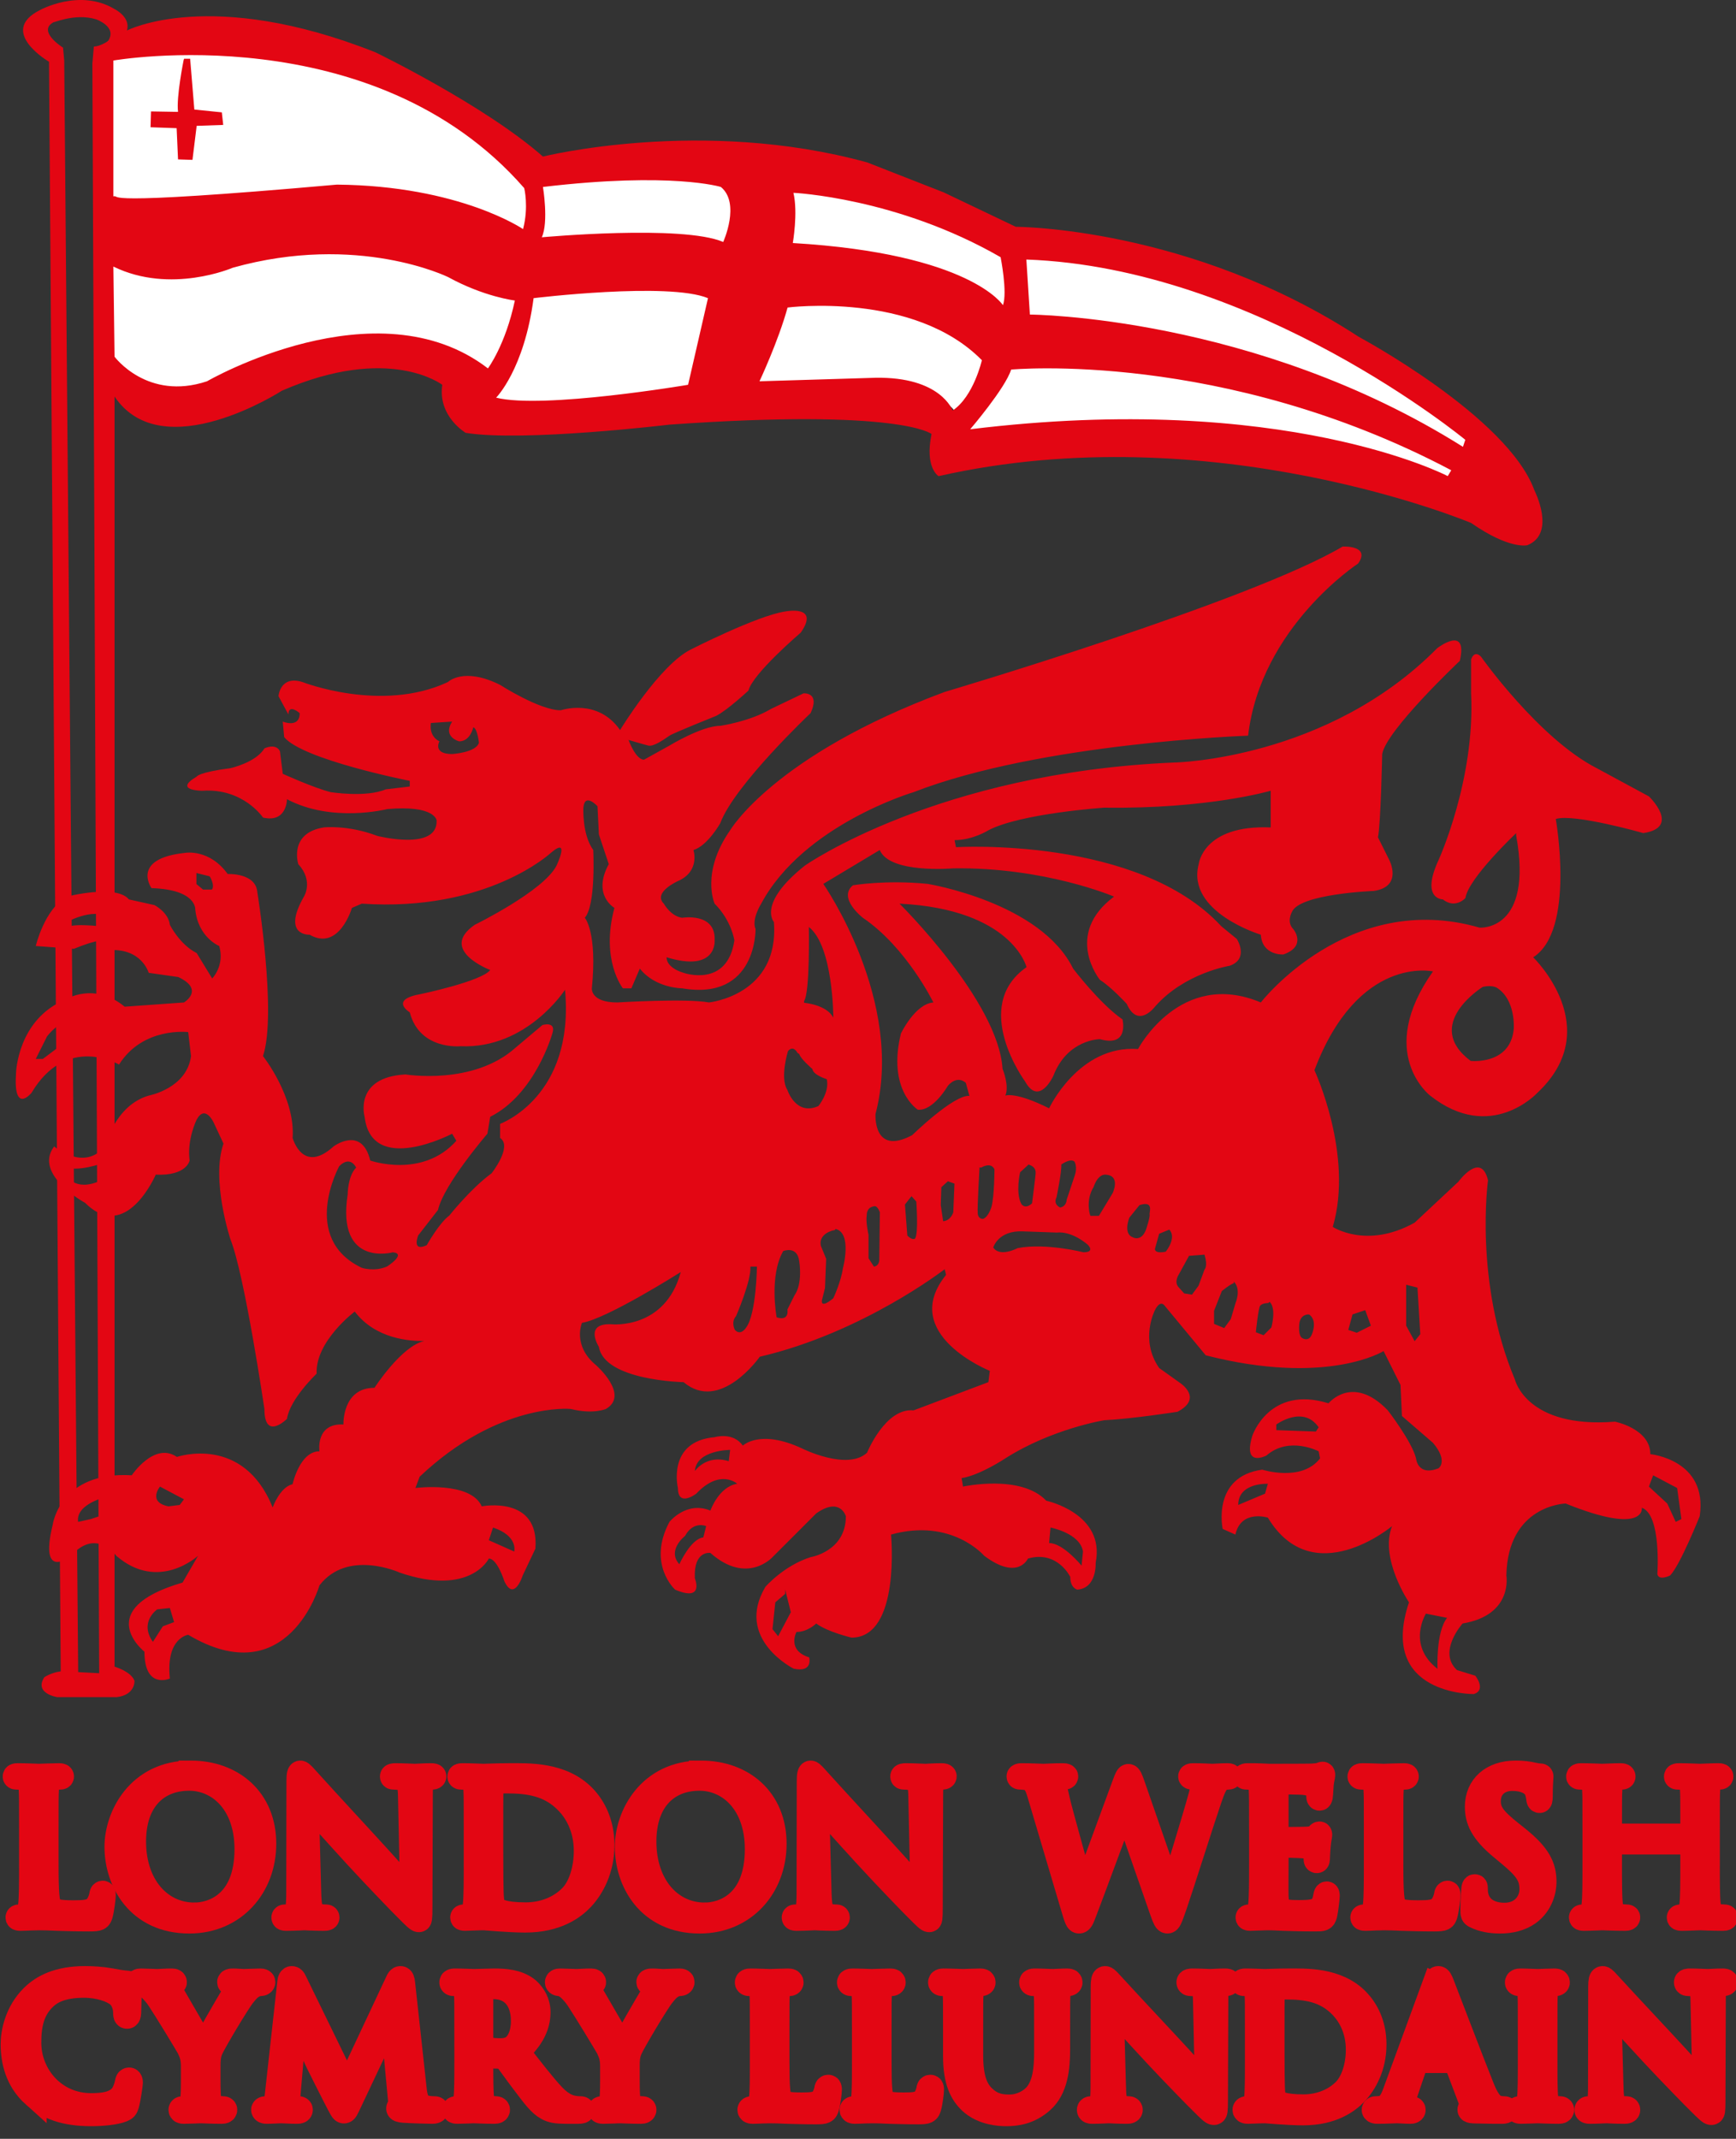 <?xml version="1.0" encoding="UTF-8" standalone="no"?>
<svg
   xmlns:dc="http://purl.org/dc/elements/1.1/"
   xmlns:cc="http://creativecommons.org/ns#"
   xmlns:rdf="http://www.w3.org/1999/02/22-rdf-syntax-ns#"
   xmlns:svg="http://www.w3.org/2000/svg"
   xmlns="http://www.w3.org/2000/svg"
   xmlns:sodipodi="http://sodipodi.sourceforge.net/DTD/sodipodi-0.dtd"
   xmlns:inkscape="http://www.inkscape.org/namespaces/inkscape"
   id="svg3788"
   viewBox="0 0 69 85"
   height="85"
   width="69"
   version="1.1"
   inkscape:version="0.91 r13725"
   sodipodi:docname="London_Welsh.svg">
  <rect x="0" y="0" width="69" height="85" fill="#333333" stroke="none"/>
  <sodipodi:namedview
     pagecolor="#ffffff"
     bordercolor="#666666"
     borderopacity="1"
     objecttolerance="10"
     gridtolerance="10"
     guidetolerance="10"
     inkscape:pageopacity="0"
     inkscape:pageshadow="2"
     inkscape:window-width="1920"
     inkscape:window-height="1014"
     id="namedview6037"
     showgrid="false"
     inkscape:zoom="7.8530447"
     inkscape:cx="-17.414484"
     inkscape:cy="41.451565"
     inkscape:window-x="0"
     inkscape:window-y="27"
     inkscape:window-maximized="1"
     inkscape:current-layer="svg3788" />
  <defs
     id="defs3792">
    <linearGradient
       id="linearGradient6056">
      <stop
         offset="0"
         style="stop-color:#000000;stop-opacity:1"
         id="stop6058" />
    </linearGradient>
    <linearGradient
       id="linearGradient4616">
      <stop
         offset="0"
         style="stop-color:#508041;stop-opacity:1"
         id="stop4618" />
    </linearGradient>
  </defs>
  <g
     style="display:inline"
     id="layer2" />
  <g
     id="g4473"
     transform="matrix(0.084,0,0,0.084,0.483,-3.1121118e-6)">
    <path
       d="m 45.378,19.418 81.925,0.077 66.88,24.008 53.161,41.157 75.455,-6.86 41.158,3.43 51.445,10.29 54.877,22.293 c 0,0 138.903,3.43 228.078,101.178 l 6.859,24.008 c 0,0 -137.191,-41.157 -257.231,-27.438 0,0 10.288,-27.438 -30.868,-25.723 -41.156,1.715 0,-5.145 0,-5.145 l -197.209,15.434 -5.145,-20.579 c 0,0 -41.156,-24.007 -84.028,-3.43 0,0 -63.45,42.872 -84.029,5.145 L 45.378,19.418 Z"
       id="path4405"
       style="fill:#ffffff"
       inkscape:connector-curvature="0" />
    <g
       id="g4407">
      <g
         id="g4409">
        <path
           d="M 720.266,231.921 C 707.529,197.028 637.19,159.368 637.19,159.368 557.439,107.306 474.914,107.306 474.914,107.306 L 440.788,91.021 404.575,76.844 C 326.35,55.321 251.16,74.076 251.16,74.076 223.468,49.707 171.961,24.784 171.961,24.784 93.869,-6.232 54.302,14.444 54.302,14.444 56.24,8.075 48.454,4.292 48.454,4.292 31.839,-5.677 13.008,4.844 13.008,4.844 c -19.94,10.163 4.431,24.37 4.431,24.37 l 5.54,761.536 c -4.43,0.554 -7.754,2.767 -7.754,2.767 -4.984,7.755 6.092,9.417 6.092,9.417 l 28.245,0 c 8.861,-1.107 8.309,-7.752 8.309,-7.752 -1.661,-4.432 -9.416,-6.647 -9.416,-6.647 l 0,-600.92 c 22.708,33.785 79.2,-2.769 79.2,-2.769 50.953,-22.154 75.877,-2.77 75.877,-2.77 -2.215,14.953 11.077,22.708 11.077,22.708 27.138,4.431 96.368,-3.877 96.368,-3.877 109.66,-7.753 124.061,4.432 124.061,4.432 -3.321,16.062 3.322,19.938 3.322,19.938 129.599,-29.354 252,22.154 252,22.154 18.279,12.738 26.584,10.522 26.584,10.522 13.845,-5.538 3.322,-26.032 3.322,-26.032 z M 369.682,91.223 c 0,0 49.1,2.243 98.03,30.462 0,0 3.322,16.615 1.107,22.707 0,0 -15.251,-24.423 -99.432,-29.407 10e-4,-0.001 2.511,-14.347 0.295,-23.762 z M 47.898,28.638 c 0,0 122.953,-21.6 194.4,60.369 0,0 2.215,8.862 -0.554,19.385 0,0 -29.909,-20.492 -88.062,-21.047 C 35.159,97.868 52.422,92.32 47.898,92.884 l 0,-64.246 z m -2.52,-9.22 c 0,0 -3.511,2.487 -6.73,2.633 l -0.689,8.075 3.218,761.508 -9.936,-0.523 -6.602,-762.448 -0.556,-6.117 c 0,0 -12.792,-7.956 -4.162,-12.199 -1.493,1.019 9.577,-4.429 19.897,-1.17 0.001,0.001 10.096,3.511 5.56,10.241 z M 92.205,180.392 C 63.959,189.808 48.452,168.761 48.452,168.761 l -0.554,-42.646 c 27.138,13.291 56.491,0.554 56.491,0.554 59.262,-16.615 101.908,4.431 101.908,4.431 17.169,9.415 31.569,11.077 31.569,11.077 -4.431,21.046 -12.739,32.123 -12.739,32.123 -52.613,-40.43 -132.922,6.092 -132.922,6.092 z m 227.63,1.66 c 0,0 -68.676,11.631 -90.83,6.093 0,0 13.292,-13.293 17.723,-47.077 0,0 63.692,-7.755 82.522,0 l -9.415,40.984 z m 16.617,-67.568 c -19.384,-8.309 -85.845,-2.215 -85.845,-2.215 3.323,-7.199 0.554,-23.815 0.554,-23.815 61.008,-7.214 84.184,0 84.184,0 9.415,7.754 1.107,26.03 1.107,26.03 z m 108.551,79.753 c 0,0 -5.539,-16.061 -36.554,-15.507 l -54.829,1.662 c 0,0 8.862,-18.831 13.292,-34.892 0,0 59.818,-7.753 91.939,24.922 0,0 -3.879,17.169 -13.848,23.815 z m 234.277,31.016 c 0,0 -76.982,-40.431 -225.968,-22.154 0,0 16.615,-19.383 19.384,-28.246 0,0 100.249,-9.416 208.245,47.63 l -1.661,2.77 z m 7.201,-13.846 C 587.896,149.376 481.56,148.823 481.56,148.823 l -1.664,-26.03 c 109.11,3.878 207.692,85.292 207.692,85.292 l -1.107,3.322 z"
           id="path4411"
           style="fill:#e30613"
           inkscape:connector-curvature="0" />
      </g>
    </g>
    <path
       d="m 81.133,28.466 c 0,0 -3.526,17.412 -2.644,24.466 l -12.784,-0.22 -0.221,7.494 12.344,0.441 0.661,14.767 6.833,0.221 1.984,-16.09 12.564,-0.441 -0.662,-5.951 -13.005,-1.323 -1.982,-24.025 -2.866,0"
       id="path4413"
       style="fill:#e30613"
       inkscape:connector-curvature="0" />
    <g
       id="g4415">
      <g
         id="g4417">
        <path
           d="m 775.138,687.979 c 0,-12.02 -16.695,-15.359 -16.695,-15.359 -42.071,3.34 -47.414,-20.034 -47.414,-20.034 -19.368,-46.077 -12.689,-94.159 -12.689,-94.159 -3.338,-14.023 -14.022,0.669 -14.022,0.669 l -20.701,19.364 c -22.703,12.687 -38.733,2.003 -38.733,2.003 10.017,-34.057 -8.68,-74.125 -8.68,-74.125 20.701,-54.759 56.097,-46.745 56.097,-46.745 -27.381,38.732 -1.34,58.766 -1.34,58.766 28.717,22.703 50.754,-1.335 50.754,-1.335 32.723,-30.719 -2.004,-64.109 -2.004,-64.109 20.09,-12.683 10.685,-65.443 10.685,-65.443 8.684,-2.672 41.406,6.677 41.406,6.677 18.031,-2.671 2.669,-17.362 2.669,-17.362 l -24.71,-13.356 c -27.377,-14.024 -54.758,-52.756 -54.758,-52.756 -3.341,-3.338 -4.674,1.336 -4.674,1.336 l 0,16.026 c 2.005,40.735 -15.359,78.8 -15.359,78.8 -8.683,18.699 2.002,18.698 2.002,18.698 6.014,4.675 10.685,-0.667 10.685,-0.667 1.337,-9.35 24.042,-30.72 24.042,-30.72 0,0 -0.137,0.589 0,1.336 8.14,45.386 -17.363,43.406 -17.363,43.406 -62.104,-18.031 -103.507,35.393 -103.507,35.393 -38.065,-16.026 -58.099,22.037 -58.099,22.037 -28.048,-2.004 -42.074,28.047 -42.074,28.047 -16.026,-8.014 -20.701,-6.01 -20.701,-6.01 2.002,-4.675 -1.333,-12.688 -1.333,-12.688 -2.005,-32.054 -48.75,-78.132 -48.75,-78.132 53.424,2.67 60.103,30.051 60.103,30.051 -26.712,18.698 -0.668,54.091 -0.668,54.091 6.676,12.021 13.354,-2.671 13.354,-2.671 6.679,-17.364 22.038,-17.362 22.038,-17.362 14.022,4.008 10.685,-9.349 10.685,-9.349 -10.685,-7.345 -23.371,-24.04 -23.371,-24.04 -15.358,-31.386 -68.783,-40.069 -68.783,-40.069 -20.033,-2.003 -35.395,0.668 -35.395,0.668 -7.348,6.011 4.674,15.36 4.674,15.36 20.704,14.023 33.391,40.067 33.391,40.067 -8.684,0.667 -15.359,14.692 -15.359,14.692 -6.567,26.974 8.016,36.06 8.016,36.06 7.344,0.668 14.22,-11.344 14.22,-11.344 4.675,-5.342 8.483,-1.343 8.483,-1.343 l 1.683,6.143 c -7.347,-0.669 -27.059,18.564 -27.059,18.564 -18.7,10.017 -17.363,-10.017 -17.363,-10.017 14.022,-53.423 -24.708,-108.85 -24.708,-108.85 l 26.712,-16.026 c 4.675,11.353 34.725,8.681 34.725,8.681 43.407,-0.667 76.13,13.356 76.13,13.356 -24.042,18.03 -6.679,39.4 -6.679,39.4 5.342,3.338 12.689,11.352 12.689,11.352 5.342,12.021 13.354,1.336 13.354,1.336 14.022,-16.027 35.392,-19.367 35.392,-19.367 9.349,-3.338 3.338,-12.688 3.338,-12.688 l -7.344,-6.011 C 532.732,395.483 446.585,400.825 446.585,400.825 l -0.668,-3.339 c 8.681,0 16.027,-4.675 16.027,-4.675 15.359,-8.014 54.761,-10.686 54.761,-10.686 49.414,0.668 78.799,-8.013 78.799,-8.013 l 0,17.363 c -32.054,-1.335 -34.059,17.362 -34.059,17.362 -6.008,22.705 29.385,33.39 29.385,33.39 0.668,10.017 10.685,9.349 10.685,9.349 11.354,-4.008 4.675,-12.021 4.675,-12.021 -3.342,-3.34 -0.669,-8.013 -0.669,-8.013 3.338,-8.682 38.733,-10.018 38.733,-10.018 14.022,-2.003 7.344,-14.691 7.344,-14.691 l -5.342,-10.685 c 1.333,-6.01 2.004,-39.4 2.004,-39.4 2.002,-11.353 36.729,-44.075 36.729,-44.075 4.007,-17.363 -10.685,-6.009 -10.685,-6.009 -52.091,52.755 -124.208,54.091 -124.208,54.091 -112.19,4.673 -174.966,48.75 -174.966,48.75 -22.704,18.03 -14.691,26.711 -14.691,26.711 2.671,34.725 -30.718,38.064 -30.718,38.064 -10.686,-2.004 -43.407,0 -43.407,0 -12.688,0 -12.02,-6.678 -12.02,-6.678 2.671,-26.712 -3.339,-33.389 -3.339,-33.389 5.342,-6.011 4.006,-32.055 4.006,-32.055 -5.342,-7.346 -4.673,-20.035 -4.673,-20.035 0.668,-7.346 6.677,-0.667 6.677,-0.667 l 0.668,13.357 4.673,14.022 c -8.014,14.692 2.672,20.702 2.672,20.702 -6.679,24.708 4.007,38.064 4.007,38.064 l 4.007,0 4.007,-9.349 c 7.345,9.349 20.034,9.349 20.034,9.349 35.393,6.01 34.725,-28.048 34.725,-28.048 -2.004,-4.675 2.671,-12.021 2.671,-12.021 20.033,-37.396 72.123,-52.755 72.123,-52.755 60.104,-23.373 158.268,-26.712 158.268,-26.712 6.008,-51.42 52.088,-81.471 52.088,-81.471 6.011,-8.681 -7.348,-8.013 -7.348,-8.013 -44.076,26.05 -188.32,68.789 -188.32,68.789 -80.805,30.05 -101.506,65.444 -101.506,65.444 -14.024,20.034 -7.345,34.725 -7.345,34.725 8.013,8.014 9.349,17.363 9.349,17.363 -3.339,22.705 -24.041,15.359 -24.041,15.359 -8.682,-2.671 -8.014,-7.346 -8.014,-7.346 24.041,7.346 22.706,-8.013 22.706,-8.013 0.667,-13.355 -15.359,-10.685 -15.359,-10.685 -5.343,-0.668 -8.682,-6.678 -8.682,-6.678 -5.342,-5.342 6.678,-10.685 6.678,-10.685 10.684,-4.675 7.346,-14.691 7.346,-14.691 6.679,-2.003 12.688,-12.689 12.688,-12.689 6.678,-18.03 42.739,-52.087 42.739,-52.087 4.674,-10.018 -3.339,-9.35 -3.339,-9.35 l -15.359,7.346 c -10.017,6.011 -24.041,8.014 -24.041,8.014 -8.681,0 -24.041,9.349 -24.041,9.349 l -12.021,6.678 c -4.006,0 -7.346,-9.35 -7.346,-9.35 0,0 6.679,2.004 9.349,2.671 2.67,0.668 8.014,-3.339 10.018,-4.673 2.004,-1.336 22.037,-9.349 22.037,-9.349 5.342,-2.671 15.359,-12.021 15.359,-12.021 2.003,-8.014 24.708,-27.379 24.708,-27.379 9.35,-13.356 -7.344,-10.019 -7.344,-10.019 -13.357,2.003 -44.744,18.031 -44.744,18.031 -14.692,7.345 -33.389,38.064 -33.389,38.064 -10.686,-15.359 -28.048,-9.348 -28.048,-9.348 -10.017,0 -28.716,-12.021 -28.716,-12.021 -17.363,-8.682 -24.708,-1.336 -24.708,-1.336 -31.385,14.691 -68.783,0 -68.783,0 -10.685,-3.338 -11.351,6.679 -11.351,6.679 l 4.675,8.681 c 0,-5.342 5.342,-0.667 5.342,-0.667 0,7.346 -8.014,4.007 -8.014,4.007 l 0.669,7.346 c 8.681,10.685 59.433,20.701 59.433,20.701 l 0,2.671 -11.353,1.336 c -9.348,4.007 -26.043,1.334 -26.043,1.334 -8.015,-2.003 -22.706,-8.681 -22.706,-8.681 l -1.335,-10.685 c -2.004,-4.006 -7.345,-1.335 -7.345,-1.335 -4.007,6.678 -16.028,9.349 -16.028,9.349 -15.359,2.003 -16.026,4.007 -16.026,4.007 -11.353,6.678 2.671,6.678 2.671,6.678 19.366,-1.334 28.715,12.688 28.715,12.688 11.352,2.671 11.353,-8.681 11.353,-8.681 21.369,11.352 47.414,4.675 47.414,4.675 22.705,-2.004 23.372,5.342 23.372,5.342 0.667,14.691 -28.047,7.345 -28.047,7.345 -14.024,-5.342 -25.376,-4.007 -25.376,-4.007 -16.693,2.671 -12.02,17.363 -12.02,17.363 7.346,8.015 2.672,15.36 2.672,15.36 -10.685,18.699 2.671,18.03 2.671,18.03 14.023,8.014 20.033,-12.688 20.033,-12.688 l 4.675,-2.003 c 59.434,4.007 89.483,-24.041 89.483,-24.041 9.35,-8.013 2.671,6.011 2.671,6.011 -6.01,12.021 -38.731,28.047 -38.731,28.047 -17.364,12.021 7.346,21.37 7.346,21.37 -4.007,5.342 -32.723,11.353 -32.723,11.353 -15.359,2.671 -5.342,8.681 -5.342,8.681 4.674,18.03 24.041,16.027 24.041,16.027 31.386,1.335 49.417,-26.712 49.417,-26.712 4.675,50.752 -30.72,63.439 -30.72,63.439 l 0,6.679 c 6.01,4.005 -4.006,16.694 -4.006,16.694 -10.017,7.346 -20.034,20.034 -20.034,20.034 -4.675,3.34 -10.685,14.024 -10.685,14.024 -7.345,3.34 -4.006,-4.676 -4.006,-4.676 l 9.349,-12.02 c 2.671,-12.021 23.372,-36.062 23.372,-36.062 l 1.336,-8.013 c 21.369,-10.685 29.383,-39.4 29.383,-39.4 2.003,-6.01 -4.675,-4.007 -4.675,-4.007 l -12.688,10.685 c -20.034,18.03 -52.088,12.688 -52.088,12.688 -24.708,1.336 -19.366,20.035 -19.366,20.035 3.339,28.046 41.403,8.013 41.403,8.013 l 2.004,3.339 c -16.026,18.03 -40.736,9.351 -40.736,9.351 -4.006,-16.696 -17.363,-6.679 -17.363,-6.679 -14.691,13.355 -19.366,-4.007 -19.366,-4.007 1.335,-19.367 -14.023,-38.731 -14.023,-38.731 6.677,-20.034 -2.671,-77.465 -2.671,-77.465 -0.669,-9.349 -14.023,-8.682 -14.023,-8.682 -8.682,-12.021 -20.034,-10.017 -20.034,-10.017 -26.044,2.671 -16.027,16.695 -16.027,16.695 21.37,0.667 20.702,10.017 20.702,10.017 1.336,13.357 11.352,17.362 11.352,17.362 2.67,9.349 -3.338,15.359 -3.338,15.359 L 87.31,450.91 c -8.014,-4.008 -12.688,-13.356 -12.688,-13.356 -0.668,-6.01 -7.346,-9.349 -7.346,-9.349 l -12.021,-2.671 c -6.011,-7.345 -29.382,-1.335 -29.382,-1.335 -10.685,6.01 -14.692,23.372 -14.692,23.372 l 18.03,1.336 c 22.705,-9.349 16.027,0.667 16.027,0.667 16.026,-1.336 19.365,10.685 19.365,10.685 l 14.024,2.003 c 12.688,6.011 2.671,12.021 2.671,12.021 l -28.047,2.004 C 38.559,464.266 25.203,472.948 25.203,472.948 2.497,482.297 1.831,507.673 1.831,507.673 c -1.335,20.032 7.346,9.349 7.346,9.349 16.694,-28.048 41.403,-13.356 41.403,-13.356 11.352,-18.03 32.722,-15.359 32.722,-15.359 l 1.336,11.353 c -2.004,15.36 -20.035,18.698 -20.035,18.698 -16.027,4.675 -20.7,24.04 -20.7,24.04 -10.017,12.021 -24.041,0 -24.041,0 -10.017,13.355 14.691,26.712 14.691,26.712 19.367,19.364 33.39,-13.356 33.39,-13.356 14.691,0.668 16.026,-6.677 16.026,-6.677 -1.335,-10.017 3.339,-19.367 3.339,-19.367 4.006,-7.347 8.014,1.335 8.014,1.335 l 4.674,10.017 c -6.01,17.362 3.338,45.41 3.338,45.41 6.678,16.695 16.028,80.136 16.028,80.136 0,15.359 10.684,4.675 10.684,4.675 1.335,-9.351 14.024,-21.37 14.024,-21.37 -0.667,-15.358 18.03,-29.383 18.03,-29.383 9.902,13.027 26.24,14.068 32.941,13.896 -10.858,2.391 -23.592,22.166 -23.592,22.166 -15.359,0 -14.691,17.361 -14.691,17.361 -13.355,-0.668 -11.353,12.689 -11.353,12.689 -9.349,0 -12.718,15.57 -12.718,15.57 -6.011,1.335 -9.413,10.982 -9.413,10.982 -14.023,-34.727 -45.316,-23.883 -45.316,-23.883 -10.684,-7.346 -21.37,8.682 -21.37,8.682 -34.057,-2.003 -37.396,23.373 -37.396,23.373 -6.679,27.38 8.681,14.691 8.681,14.691 12.02,-13.355 21.37,0 21.37,0 20.033,17.364 38.732,0 38.732,0 l -7.345,12.688 c -43.407,12.687 -18.03,32.721 -18.03,32.721 0,18.03 12.021,12.689 12.021,12.689 -2.003,-19.366 8.681,-20.701 8.681,-20.701 47.295,28.112 62.105,-23.373 62.105,-23.373 13.355,-17.361 38.064,-6.011 38.064,-6.011 33.39,11.352 42.07,-6.679 42.07,-6.679 4.007,0 7.345,10.687 7.345,10.687 4.674,10.019 8.682,-2.673 8.682,-2.673 l 6.01,-12.688 C 249.582,707.341 222.203,712.682 222.203,712.682 216.861,700.662 190.816,704 190.816,704 l 2.003,-5.342 c 37.396,-35.395 71.455,-32.054 71.455,-32.054 10.686,2.67 16.694,0 16.694,0 11.353,-6.677 -4.674,-20.701 -4.674,-20.701 -11.352,-9.35 -6.679,-20.033 -6.679,-20.033 12.021,-2.004 46.746,-24.041 46.746,-24.041 -7.345,27.379 -32.722,24.708 -32.722,24.708 -13.355,-0.668 -6.01,10.685 -6.01,10.685 2.671,16.025 40.067,16.695 40.067,16.695 17.362,14.692 36.062,-12.02 36.062,-12.02 48.748,-11.352 87.481,-41.404 87.481,-41.404 l 0.668,2.671 c -22.703,28.049 20.701,45.411 20.701,45.411 l -0.668,5.342 -35.393,13.356 c -13.354,-1.335 -22.037,20.033 -22.037,20.033 -9.352,8.682 -30.72,-2.003 -30.72,-2.003 -20.033,-9.351 -28.047,-1.337 -28.047,-1.337 -4.674,-6.677 -13.356,-4.006 -13.356,-4.006 -22.706,2.003 -17.363,24.039 -17.363,24.039 0,9.349 8.681,2.673 8.681,2.673 11.353,-12.02 19.367,-4.676 19.367,-4.676 -8.681,1.335 -12.688,12.689 -12.688,12.689 -11.353,-4.674 -19.366,5.343 -19.366,5.343 -10.685,20.033 2.671,32.053 2.671,32.053 14.024,6.011 9.35,-5.343 9.35,-5.343 -0.667,-13.357 7.345,-12.02 7.345,-12.02 17.362,15.359 29.383,2.003 29.383,2.003 l 20.704,-20.701 c 11.353,-8.016 14.022,1.335 14.022,1.335 0,16.695 -16.696,19.366 -16.696,19.366 -12.689,4.008 -21.37,14.024 -21.37,14.024 -14.691,24.709 13.356,38.731 13.356,38.731 9.35,2.001 7.346,-5.343 7.346,-5.343 -10.687,-3.341 -6.009,-12.02 -6.009,-12.02 5.341,0 9.347,-4.006 9.347,-4.006 5.343,4.006 16.695,6.678 16.695,6.678 23.374,0 18.7,-48.75 18.7,-48.75 28.714,-8.016 44.072,10.018 44.072,10.018 16.027,12.021 20.701,1.335 20.701,1.335 14.026,-4.004 20.033,8.683 20.033,8.683 0,5.342 3.342,6.009 3.342,6.009 9.348,-0.669 8.68,-12.687 8.68,-12.687 4.675,-23.373 -23.371,-29.383 -23.371,-29.383 -12.021,-12.688 -39.401,-6.679 -39.401,-6.679 l -0.668,-4.007 c 8.684,-1.336 20.701,-9.35 20.701,-9.35 22.038,-14.024 46.749,-18.03 46.749,-18.03 13.354,-0.668 34.724,-4.008 34.724,-4.008 12.689,-6.677 0.668,-14.023 0.668,-14.023 l -9.349,-6.678 c -9.348,-13.357 -2.004,-27.38 -2.004,-27.38 2.673,-5.343 4.674,-2.002 4.674,-2.002 l 19.368,23.373 c 57.43,14.692 84.143,-2.005 84.143,-2.005 l 8.012,16.029 0.668,14.69 14.69,12.688 c 7.348,8.682 2.673,12.021 2.673,12.021 -10.017,4.006 -10.685,-4.676 -10.685,-4.676 -2.005,-8.016 -13.357,-22.704 -13.357,-22.704 -16.692,-17.364 -28.049,-3.34 -28.049,-3.34 -28.045,-8.68 -36.06,15.359 -36.06,15.359 -4.675,15.36 6.679,9.349 6.679,9.349 10.685,-9.351 24.707,-2.004 24.707,-2.004 l 0.668,3.34 c -8.68,11.352 -27.38,5.343 -27.38,5.343 -24.039,3.338 -18.697,28.047 -18.697,28.047 l 6.011,2.671 c 2.673,-12.02 15.359,-8.014 15.359,-8.014 21.369,35.394 58.767,4.008 58.767,4.008 -6.014,15.358 8.012,36.062 8.012,36.062 -14.748,43.995 30.718,43.404 30.718,43.404 6.014,-2.003 0.668,-8.68 0.668,-8.68 l -8.68,-2.672 c -9.349,-8.682 2.67,-22.036 2.67,-22.036 24.042,-4.008 20.704,-22.706 20.704,-22.706 0.668,-33.391 28.045,-34.058 28.045,-34.058 38.065,15.359 36.061,2.004 36.061,2.004 9.349,3.339 7.348,31.386 7.348,31.386 0.664,3.338 6.01,0.668 6.01,0.668 4.675,-4.674 14.023,-28.048 14.023,-28.048 4.009,-26.703 -23.371,-29.373 -23.371,-29.373 z M 695.874,466.9 c 4.706,-1.046 6.797,0.522 6.797,0.522 8.89,5.753 7.847,19.348 7.847,19.348 -1.569,17.256 -20.396,15.165 -20.396,15.165 -23.009,-17.256 5.752,-35.035 5.752,-35.035 z M 208.179,356.752 c -9.349,0 -6.01,-6.01 -6.01,-6.01 -5.342,-2.671 -4.007,-8.682 -4.007,-8.682 l 10.017,-0.667 c -4.674,7.346 3.339,9.349 3.339,9.349 5.342,0 6.677,-6.678 6.677,-6.678 2.003,0.667 2.671,7.346 2.671,7.346 -1.334,4.676 -12.687,5.342 -12.687,5.342 z m -113.665,64.13 -4.184,0 -3.139,-2.614 0,-5.229 6.275,1.569 c 0.001,-10e-4 2.617,4.182 1.048,6.274 z m -47.941,18.01 c 0,0 -16.696,-2.672 -21.37,0 l -0.573,-1.928 -0.095,-0.075 c 0,0 14.023,-8.014 20.702,-2.671 10e-4,-0.001 2.218,2.542 1.336,4.674 z m -21.37,54.091 -10.684,8.014 -3.339,0 5.343,-10.685 c 0,0 6.678,-8.681 9.349,-4.674 0,0 3.338,6.008 -0.669,7.345 z m 16.391,65.698 C 29.573,564.022 25.568,556.01 25.568,556.01 l 1.334,-3.338 c 7.346,1.335 18.699,-3.34 18.699,-3.34 1.334,8.682 -4.007,9.349 -4.007,9.349 z m 135.867,40.482 c -6.011,2.673 -12.021,0.667 -12.021,0.667 -29.383,-14.024 -10.686,-48.082 -10.686,-48.082 5.343,-5.342 8.014,0.67 8.014,0.67 -4.007,4.006 -4.007,12.688 -4.007,12.688 -5.341,34.726 21.37,27.381 21.37,27.381 6.681,0.667 -2.67,6.676 -2.67,6.676 z m -132.223,116.863 -8.014,2.67 -6.01,1.338 c -1.335,-8.683 14.023,-12.021 14.023,-12.021 l 0.668,-1.337 -0.667,9.35 z m 34.058,-4.008 -5.343,0.668 c -10.017,-2.003 -4.007,-9.35 -4.007,-9.35 l 11.353,6.012 -2.003,2.67 z m -8.014,57.432 -4.675,7.344 c -6.678,-9.35 2.004,-15.358 2.004,-15.358 l 6.011,-0.667 2.002,6.677 -5.342,2.004 z m 156.264,-46.747 c 12.021,4.008 10.017,11.354 10.017,11.354 l -12.021,-5.341 2.004,-6.013 z m 119.783,-94.649 c 0,0 -2.541,4.235 -5.365,1.128 0,0 -1.978,-3.669 0.564,-6.492 0,0 7.341,-16.942 6.777,-23.438 l 3.106,0 c 10e-4,-10e-4 -0.281,22.308 -5.082,28.802 z m 27.39,-154.461 c 2.826,-3.954 2.259,-35.014 2.259,-35.014 11.575,9.036 11.579,42.921 11.579,42.921 -3.105,-6.212 -13.838,-7.06 -13.838,-7.06 l 0,-0.847 z m -4.517,139.214 -3.389,6.777 c 0,0 1.129,5.645 -5.083,3.668 0,0 -3.67,-19.483 3.107,-31.343 0,0 6.777,-2.824 7.624,5.083 0,0.001 1.695,10.167 -2.259,15.815 z m -3.389,-97.14 c -3.672,-5.648 0.282,-18.354 0.282,-18.354 2.541,-3.105 4.52,0.847 4.52,0.847 l 0.847,0.564 c 0.564,2.258 6.212,7.06 6.212,7.06 0.284,2.825 6.778,4.8 6.778,4.8 1.412,6.212 -3.955,12.708 -3.955,12.708 -10.732,4.8 -14.684,-7.625 -14.684,-7.625 z m 26.262,84.433 c -0.846,6.212 -4.518,14.118 -4.518,14.118 -6.494,5.366 -5.365,0.846 -5.365,0.846 l 1.413,-5.646 0.563,-13.837 -2.543,-6.214 c -1.129,-5.648 5.648,-7.341 6.494,-7.341 l 0.566,-0.564 c 7.908,1.977 3.39,18.638 3.39,18.638 z m 17.223,-3.955 c 0,0 0,2.825 -2.542,3.106 l -2.539,-3.953 0,-11.013 c 0,0 -1.413,-6.214 -0.85,-9.319 0,0 -0.283,-3.671 3.389,-4.235 0,0 1.413,-0.847 2.825,2.824 l -0.283,22.59 z m 16.945,-10.165 c 0,0 -1.13,1.13 -3.672,-1.412 l -1.13,-14.684 3.105,-3.953 2.263,2.541 c 0,0 1.126,14.966 -0.566,17.508 z m 18.073,-12.425 c 0,0 -1.13,3.955 -4.802,4.236 l -1.13,-7.625 0.283,-8.471 3.105,-2.825 3.105,1.131 -0.561,13.554 z M 339.067,691.318 c -10.686,-3.339 -16.027,4.675 -16.027,4.675 0.667,-10.017 16.695,-10.017 16.695,-10.017 l -0.668,5.342 z m -12.02,36.06 c -6.011,0.669 -11.353,12.688 -11.353,12.688 -6.01,-6.678 2.671,-13.356 2.671,-13.356 4.007,-7.346 10.017,-4.674 10.017,-4.674 l -1.335,5.342 z m 35.393,46.746 -2.671,-3.339 1.335,-12.687 4.675,-4.008 0,-2.004 2.671,10.687 -6.01,11.351 z m 128.883,-51.421 c 0,0 14.025,2.673 15.362,11.354 l -0.669,6.678 c 0,0 -8.68,-10.685 -15.358,-10.685 l 0.665,-7.347 z m 2.841,-156.207 c 0,0 2.546,-12.427 2.263,-15.532 0,0 4.231,-3.105 6.211,-1.411 0,0 1.692,2.544 0,7.061 l -3.672,11.013 c 0,0 0,3.104 -3.105,3.67 -10e-4,-0.002 -3.39,-1.413 -1.697,-4.801 z m -17.224,-11.861 3.389,-3.105 0.563,-0.566 c 3.672,1.13 3.389,3.389 3.389,4.236 0,0.847 -1.692,14.12 -1.692,14.12 -3.389,3.107 -5.082,0.281 -5.082,0.281 -2.826,-5.366 -0.567,-14.966 -0.567,-14.966 z m -17.507,22.026 c 0,0 -2.262,0.283 -2.542,-2.541 -0.28,-2.824 0.847,-21.742 0.847,-21.742 l 0.846,0 c 0,0 4.521,-2.823 6.215,0.847 0,0 0.003,12.426 -1.413,17.79 -0.001,-10e-4 -1.414,4.799 -3.953,5.646 z m 47.44,15.812 c 0,0 -17.79,-4.517 -31.062,-1.975 0,0 -8.471,4.517 -11.576,-0.283 0,0 2.256,-8.188 14.118,-7.624 l 16.094,0.563 c 0,0 6.215,-1.128 14.401,5.649 0,10e-4 3.952,3.67 -1.975,3.67 z m 13.837,-27.955 -6.494,10.731 -3.955,0 -0.283,-0.565 c -1.973,-7.906 1.695,-12.988 1.695,-12.988 2.26,-6.777 5.932,-5.931 5.932,-5.931 7.058,0.567 3.105,8.753 3.105,8.753 z m 17.507,10.166 c 0.28,1.128 -1.696,7.06 -1.696,7.06 -2.259,5.93 -6.211,3.672 -6.211,3.672 -4.802,-1.694 -1.695,-9.318 -1.695,-9.318 l 4.801,-5.931 c 7.057,-2.258 4.518,3.388 4.801,4.517 z m 7.624,17.509 c -5.648,1.13 -5.085,-1.413 -5.085,-1.413 l 1.976,-7.059 4.802,-1.978 c 3.672,3.954 -1.693,10.45 -1.693,10.45 z m 18.353,8.47 -2.825,7.626 -3.105,4.235 -3.672,-0.566 -2.539,-2.822 c -2.543,-2.541 0,-6.213 0,-6.213 l 4.801,-8.755 7.341,-0.563 c 1.692,5.645 -0.001,7.058 -0.001,7.058 z m 14.684,15.812 -2.259,7.626 -3.108,4.234 -4.799,-1.977 0,-6.212 3.669,-9.317 c 0,0 4.519,-3.672 5.651,-3.672 l 0,-0.847 c 3.669,3.673 0.846,10.165 0.846,10.165 z m 16.944,11.578 -3.672,3.672 -3.672,-1.411 c 0,0 1.13,-11.013 1.977,-12.426 0.846,-1.414 3.951,-1.413 3.951,-1.413 l 0.566,-0.562 c 3.389,3.106 0.85,12.14 0.85,12.14 z m 19.13,3.363 c -1.482,3.601 -4.448,1.693 -4.448,1.693 -2.116,-1.058 -1.479,-6.562 -1.479,-6.562 0.423,-5.082 4.655,-4.658 4.655,-4.658 4.234,2.963 1.272,9.527 1.272,9.527 z m 21.284,-0.869 -4.007,-1.335 2.005,-7.346 6.011,-2.004 2.67,7.347 -6.679,3.338 z m 27.38,4.008 -4.006,-7.346 0,-19.366 5.342,1.336 1.337,22.038 -2.673,3.338 z m -46.745,42.739 -18.7,-0.668 0,-2.672 c 0,0 12.692,-9.35 20.036,1.337 l -1.336,2.003 z m -24.043,29.383 -12.686,5.343 c 0,-10.684 14.025,-10.017 14.025,-10.017 l -1.339,4.674 z m 81.606,82.865 c -14.694,-11.351 -5.476,-26.101 -5.476,-26.101 l 10.016,2.003 c -5.342,6.679 -4.54,24.098 -4.54,24.098 z m 112.725,-69.508 -4.009,-8.683 -8.681,-8.013 2.005,-5.343 11.354,6.009 2.004,14.694 -2.673,1.336 z"
           id="path4419"
           style="fill:#e30613"
           inkscape:connector-curvature="0" />
      </g>
    </g>
    <path
       d="m 16.355,881.971 c 0,13.241 0.355,19.005 1.958,20.626 1.423,1.44 3.739,2.072 10.683,2.072 4.719,0 8.636,-0.091 10.772,-2.703 1.157,-1.441 2.047,-3.693 2.314,-5.404 0.089,-0.721 0.268,-1.17 0.801,-1.17 0.445,0 0.535,0.359 0.535,1.351 0,0.99 -0.624,6.396 -1.336,9.007 -0.624,2.071 -0.89,2.433 -5.609,2.433 -6.41,0 -11.04,-0.182 -14.778,-0.272 -3.739,-0.18 -6.499,-0.269 -9.081,-0.269 -0.356,0 -1.87,0.089 -3.65,0.089 -1.78,0.091 -3.739,0.18 -5.074,0.18 -0.979,0 -1.425,-0.18 -1.425,-0.719 0,-0.271 0.178,-0.541 0.713,-0.541 0.801,0 1.869,-0.18 2.67,-0.359 1.781,-0.361 2.226,-2.342 2.582,-4.954 0.445,-3.784 0.445,-10.898 0.445,-19.545 l 0,-15.853 c 0,-14.051 0,-16.573 -0.178,-19.455 -0.178,-3.062 -0.891,-4.503 -3.829,-5.133 -0.711,-0.18 -2.225,-0.272 -3.026,-0.272 -0.356,0 -0.712,-0.18 -0.712,-0.539 0,-0.541 0.444,-0.721 1.424,-0.721 4.006,0 9.615,0.271 10.06,0.271 0.445,0 6.944,-0.271 9.615,-0.271 0.979,0 1.424,0.18 1.424,0.721 0,0.359 -0.356,0.539 -0.712,0.539 -0.624,0 -1.87,0.093 -2.938,0.272 -2.582,0.448 -3.294,1.98 -3.472,5.133 -0.177,2.882 -0.177,5.404 -0.177,19.455 l 0,16.031 z"
       id="path4421"
       style="fill:#e30613;stroke:#e30613;stroke-width:11.218"
       inkscape:connector-curvature="0" />
    <path
       d="m 84.372,838.557 c 20.032,0 34.988,12.791 34.988,33.777 0,20.175 -14.066,36.837 -35.522,36.837 -24.394,0 -34.542,-19.186 -34.542,-35.396 -10e-4,-14.591 10.504,-35.218 35.076,-35.218 z m 1.87,67.193 c 8.012,0 24.571,-4.684 24.571,-30.895 0,-21.616 -12.998,-33.235 -27.064,-33.235 -14.868,0 -25.996,9.908 -25.996,29.633 0,20.986 12.463,34.497 28.489,34.497 z"
       id="path4423"
       style="fill:#e30613;stroke:#e30613;stroke-width:11.218"
       inkscape:connector-curvature="0" />
    <path
       d="m 140.637,895.662 c 0.178,7.385 1.068,9.729 3.472,10.449 1.691,0.448 3.65,0.539 4.452,0.539 0.445,0 0.712,0.182 0.712,0.541 0,0.539 -0.534,0.719 -1.602,0.719 -5.075,0 -8.636,-0.269 -9.438,-0.269 -0.801,0 -4.54,0.269 -8.546,0.269 -0.891,0 -1.424,-0.089 -1.424,-0.719 0,-0.359 0.267,-0.541 0.712,-0.541 0.712,0 2.315,-0.091 3.651,-0.539 2.225,-0.632 2.67,-3.244 2.67,-11.439 l 0.089,-51.61 c 0,-3.513 0.267,-4.504 0.979,-4.504 0.712,0 2.226,1.982 3.116,2.883 1.335,1.53 14.601,16.032 28.311,30.895 8.814,9.546 18.518,20.534 21.367,23.507 l -0.979,-45.755 c -0.089,-5.854 -0.712,-7.837 -3.471,-8.556 -1.603,-0.359 -3.65,-0.452 -4.362,-0.452 -0.624,0 -0.713,-0.269 -0.713,-0.628 0,-0.541 0.713,-0.632 1.78,-0.632 4.007,0 8.28,0.271 9.259,0.271 0.979,0 3.917,-0.271 7.567,-0.271 0.979,0 1.603,0.091 1.603,0.632 0,0.359 -0.356,0.628 -0.979,0.628 -0.445,0 -1.069,0 -2.137,0.272 -2.938,0.63 -3.294,2.61 -3.294,8.015 l -0.178,52.78 c 0,5.945 -0.178,6.396 -0.802,6.396 -0.712,0 -1.78,-0.989 -6.499,-5.764 -0.979,-0.901 -13.799,-14.143 -23.236,-24.41 -10.328,-11.258 -20.387,-22.605 -23.236,-25.85 l 1.156,43.143 z"
       id="path4425"
       style="fill:#e30613;stroke:#e30613;stroke-width:11.218"
       inkscape:connector-curvature="0" />
    <path
       d="m 219.284,865.939 c 0,-14.051 0,-16.573 -0.177,-19.455 -0.178,-3.062 -0.891,-4.503 -3.829,-5.133 -0.712,-0.18 -2.226,-0.272 -3.027,-0.272 -0.356,0 -0.712,-0.18 -0.712,-0.539 0,-0.541 0.444,-0.721 1.424,-0.721 4.006,0 9.615,0.271 10.06,0.271 1.068,0 6.677,-0.271 12.019,-0.271 8.814,0 25.106,-0.81 35.7,10.268 4.451,4.683 8.635,12.16 8.635,22.878 0,11.349 -4.629,20.086 -9.615,25.399 -3.829,4.054 -11.84,10.357 -26.975,10.357 -3.829,0 -8.547,-0.271 -12.375,-0.539 -3.917,-0.272 -6.943,-0.541 -7.389,-0.541 -0.178,0 -1.691,0 -3.561,0.089 -1.78,0 -3.828,0.18 -5.164,0.18 -0.979,0 -1.425,-0.18 -1.425,-0.719 0,-0.271 0.178,-0.541 0.713,-0.541 0.801,0 1.87,-0.18 2.67,-0.359 1.781,-0.361 2.226,-2.342 2.582,-4.954 0.445,-3.784 0.445,-10.898 0.445,-19.545 l 0,-15.853 z m 7.478,9.728 c 0,9.547 0.089,17.833 0.178,19.546 0.089,2.251 0.268,5.854 0.979,6.845 1.157,1.71 4.629,3.602 15.134,3.602 8.28,0 15.937,-3.062 21.189,-8.376 4.629,-4.594 7.122,-13.24 7.122,-21.526 0,-11.438 -4.896,-18.825 -8.546,-22.697 -8.369,-8.916 -18.518,-10.178 -29.112,-10.178 -1.78,0 -5.075,0.269 -5.787,0.63 -0.801,0.359 -1.068,0.812 -1.068,1.801 -0.089,3.064 -0.089,12.251 -0.089,19.186 l 0,11.167 z"
       id="path4427"
       style="fill:#e30613;stroke:#e30613;stroke-width:11.218"
       inkscape:connector-curvature="0" />
    <path
       d="m 325.85,838.557 c 20.032,0 34.988,12.791 34.988,33.777 0,20.175 -14.066,36.837 -35.522,36.837 -24.394,0 -34.542,-19.186 -34.542,-35.396 -10e-4,-14.591 10.504,-35.218 35.076,-35.218 z m 1.87,67.193 c 8.012,0 24.571,-4.684 24.571,-30.895 0,-21.616 -12.998,-33.235 -27.064,-33.235 -14.868,0 -25.996,9.908 -25.996,29.633 0,20.986 12.463,34.497 28.489,34.497 z"
       id="path4429"
       style="fill:#e30613;stroke:#e30613;stroke-width:11.218"
       inkscape:connector-curvature="0" />
    <path
       d="m 382.115,895.662 c 0.179,7.385 1.068,9.729 3.472,10.449 1.691,0.448 3.649,0.539 4.451,0.539 0.446,0 0.713,0.182 0.713,0.541 0,0.539 -0.534,0.719 -1.604,0.719 -5.073,0 -8.636,-0.269 -9.436,-0.269 -0.802,0 -4.541,0.269 -8.547,0.269 -0.891,0 -1.425,-0.089 -1.425,-0.719 0,-0.359 0.267,-0.541 0.712,-0.541 0.713,0 2.315,-0.091 3.65,-0.539 2.226,-0.632 2.671,-3.244 2.671,-11.439 l 0.089,-51.61 c 0,-3.513 0.267,-4.504 0.98,-4.504 0.711,0 2.226,1.982 3.115,2.883 1.337,1.53 14.601,16.032 28.312,30.895 8.813,9.546 18.519,20.534 21.366,23.507 l -0.979,-45.755 c -0.089,-5.854 -0.713,-7.837 -3.473,-8.556 -1.603,-0.359 -3.65,-0.452 -4.362,-0.452 -0.622,0 -0.712,-0.269 -0.712,-0.628 0,-0.541 0.712,-0.632 1.78,-0.632 4.007,0 8.279,0.271 9.258,0.271 0.98,0 3.919,-0.271 7.568,-0.271 0.98,0 1.603,0.091 1.603,0.632 0,0.359 -0.356,0.628 -0.979,0.628 -0.446,0 -1.069,0 -2.137,0.272 -2.938,0.63 -3.295,2.61 -3.295,8.015 l -0.179,52.78 c 0,5.945 -0.178,6.396 -0.8,6.396 -0.713,0 -1.78,-0.989 -6.499,-5.764 -0.98,-0.901 -13.8,-14.143 -23.237,-24.41 -10.327,-11.258 -20.387,-22.605 -23.236,-25.85 l 1.16,43.143 z"
       id="path4431"
       style="fill:#e30613;stroke:#e30613;stroke-width:11.218"
       inkscape:connector-curvature="0" />
    <path
       d="m 548.151,895.481 0.356,0 c 2.404,-8.287 10.594,-34.405 13.711,-45.935 0.89,-3.332 0.979,-4.594 0.979,-5.765 0,-1.621 -0.979,-2.703 -5.073,-2.703 -0.446,0 -0.802,-0.269 -0.802,-0.628 0,-0.452 0.445,-0.632 1.513,-0.632 4.54,0 8.279,0.271 9.081,0.271 0.623,0 4.451,-0.271 7.212,-0.271 0.8,0 1.245,0.18 1.245,0.539 0,0.452 -0.267,0.721 -0.8,0.721 -0.356,0 -2.048,0.093 -3.027,0.452 -2.672,0.989 -4.096,4.772 -5.786,9.727 -3.919,11.438 -12.909,40.081 -16.383,50.168 -2.314,6.666 -2.759,7.746 -3.738,7.746 -0.891,0 -1.424,-1.171 -2.671,-4.684 l -17.45,-50.078 -0.178,0 c -3.204,8.646 -15.402,41.612 -18.606,49.987 -1.424,3.785 -1.869,4.774 -2.938,4.774 -0.889,0 -1.335,-0.989 -3.115,-7.114 l -15.847,-53.412 c -1.425,-4.774 -2.583,-6.125 -4.897,-7.025 -1.156,-0.448 -3.382,-0.541 -4.006,-0.541 -0.445,0 -0.802,-0.089 -0.802,-0.628 0,-0.452 0.534,-0.632 1.426,-0.632 4.629,0 9.524,0.271 10.505,0.271 0.802,0 4.719,-0.271 9.17,-0.271 1.246,0 1.603,0.271 1.603,0.632 0,0.539 -0.446,0.628 -0.892,0.628 -0.711,0 -2.402,0 -3.471,0.541 -0.535,0.272 -1.157,0.991 -1.157,2.162 0,1.171 0.801,4.323 1.691,8.287 1.335,5.765 10.594,38.819 11.929,43.593 l 0.179,0 18.873,-51.339 c 1.336,-3.692 1.692,-4.145 2.226,-4.145 0.624,0 1.158,1.173 2.226,4.233 l 17.714,51.071 z"
       id="path4433"
       style="fill:#e30613;stroke:#e30613;stroke-width:11.218"
       inkscape:connector-curvature="0" />
    <path
       d="m 590.884,865.939 c 0,-14.051 0,-16.573 -0.179,-19.455 -0.178,-3.062 -0.891,-4.503 -3.828,-5.133 -0.712,-0.18 -2.226,-0.272 -3.027,-0.272 -0.356,0 -0.713,-0.18 -0.713,-0.539 0,-0.541 0.446,-0.721 1.426,-0.721 2.048,0 4.451,0 6.411,0.091 l 3.648,0.18 c 0.624,0 18.341,0 20.388,-0.091 1.691,-0.089 3.115,-0.269 3.828,-0.45 0.445,-0.091 0.8,-0.45 1.246,-0.45 0.267,0 0.356,0.359 0.356,0.812 0,0.63 -0.446,1.71 -0.713,4.233 -0.09,0.9 -0.266,4.862 -0.444,5.943 -0.089,0.45 -0.267,0.99 -0.623,0.99 -0.535,0 -0.713,-0.449 -0.713,-1.17 0,-0.63 -0.089,-2.162 -0.535,-3.243 -0.622,-1.44 -1.513,-2.521 -6.32,-3.062 -1.513,-0.18 -11.217,-0.271 -12.196,-0.271 -0.356,0 -0.535,0.271 -0.535,0.9 l 0,24.858 c 0,0.631 0.09,0.902 0.535,0.902 1.156,0 12.107,0 14.154,-0.182 2.139,-0.18 3.384,-0.359 4.186,-1.26 0.623,-0.721 0.979,-1.171 1.335,-1.171 0.268,0 0.446,0.18 0.446,0.721 0,0.541 -0.446,2.071 -0.713,5.043 -0.179,1.802 -0.356,5.135 -0.356,5.765 0,0.721 0,1.712 -0.622,1.712 -0.445,0 -0.624,-0.359 -0.624,-0.812 0,-0.9 0,-1.801 -0.356,-2.972 -0.356,-1.262 -1.156,-2.793 -4.63,-3.152 -2.403,-0.271 -11.218,-0.451 -12.73,-0.451 -0.445,0 -0.624,0.271 -0.624,0.631 l 0,7.927 c 0,3.061 -0.089,13.51 0,15.4 0.268,6.216 1.604,7.387 10.327,7.387 2.315,0 6.233,0 8.548,-0.991 2.313,-0.99 3.383,-2.792 4.007,-6.484 0.178,-0.99 0.354,-1.352 0.8,-1.352 0.535,0 0.535,0.72 0.535,1.352 0,0.721 -0.713,6.846 -1.157,8.735 -0.624,2.344 -1.336,2.344 -4.808,2.344 -6.678,0 -11.574,-0.182 -15.046,-0.272 -3.473,-0.18 -5.609,-0.269 -6.944,-0.269 -0.178,0 -1.691,0 -3.561,0.089 -1.782,0 -3.829,0.18 -5.164,0.18 -0.98,0 -1.424,-0.18 -1.424,-0.719 0,-0.271 0.178,-0.541 0.711,-0.541 0.802,0 1.869,-0.18 2.671,-0.359 1.78,-0.361 2.226,-2.342 2.582,-4.954 0.446,-3.784 0.446,-10.898 0.446,-19.545 l 0,-15.852 z"
       id="path4435"
       style="fill:#e30613;stroke:#e30613;stroke-width:11.218"
       inkscape:connector-curvature="0" />
    <path
       d="m 652.667,881.971 c 0,13.241 0.356,19.005 1.959,20.626 1.425,1.44 3.74,2.072 10.683,2.072 4.719,0 8.636,-0.091 10.773,-2.703 1.157,-1.441 2.048,-3.693 2.314,-5.404 0.089,-0.721 0.268,-1.17 0.802,-1.17 0.445,0 0.534,0.359 0.534,1.351 0,0.99 -0.624,6.396 -1.336,9.007 -0.623,2.071 -0.89,2.433 -5.608,2.433 -6.41,0 -11.04,-0.182 -14.778,-0.272 -3.739,-0.18 -6.499,-0.269 -9.081,-0.269 -0.356,0 -1.87,0.089 -3.649,0.089 -1.782,0.091 -3.741,0.18 -5.075,0.18 -0.98,0 -1.424,-0.18 -1.424,-0.719 0,-0.271 0.178,-0.541 0.711,-0.541 0.802,0 1.869,-0.18 2.671,-0.359 1.78,-0.361 2.226,-2.342 2.582,-4.954 0.445,-3.784 0.445,-10.898 0.445,-19.545 l 0,-15.853 c 0,-14.051 0,-16.573 -0.178,-19.455 -0.179,-3.062 -0.891,-4.503 -3.828,-5.133 -0.713,-0.18 -2.226,-0.272 -3.027,-0.272 -0.356,0 -0.713,-0.18 -0.713,-0.539 0,-0.541 0.445,-0.721 1.426,-0.721 4.006,0 9.614,0.271 10.06,0.271 0.446,0 6.944,-0.271 9.615,-0.271 0.979,0 1.424,0.18 1.424,0.721 0,0.359 -0.356,0.539 -0.713,0.539 -0.623,0 -1.869,0.093 -2.937,0.272 -2.582,0.448 -3.295,1.98 -3.473,5.133 -0.179,2.882 -0.179,5.404 -0.179,19.455 l 0,16.031 z"
       id="path4437"
       style="fill:#e30613;stroke:#e30613;stroke-width:11.218"
       inkscape:connector-curvature="0" />
    <path
       d="m 692.196,906.741 c -1.246,-0.63 -1.335,-0.991 -1.335,-3.423 0,-4.504 0.356,-8.105 0.445,-9.547 0.089,-0.992 0.268,-1.441 0.711,-1.441 0.535,0 0.624,0.269 0.624,0.989 0,0.812 0,2.073 0.267,3.333 1.335,6.666 7.212,9.187 13.177,9.187 8.547,0 12.73,-6.213 12.73,-11.979 0,-6.214 -2.582,-9.817 -10.237,-16.213 l -4.006,-3.332 c -9.438,-7.835 -11.574,-13.419 -11.574,-19.546 0,-9.637 7.122,-16.212 18.428,-16.212 3.473,0 6.055,0.359 8.28,0.9 1.691,0.361 2.404,0.452 3.115,0.452 0.713,0 0.892,0.18 0.892,0.63 0,0.45 -0.356,3.422 -0.356,9.547 0,1.441 -0.179,2.072 -0.624,2.072 -0.533,0 -0.622,-0.45 -0.711,-1.171 -0.089,-1.081 -0.624,-3.514 -1.158,-4.504 -0.535,-0.99 -2.938,-4.773 -11.129,-4.773 -6.143,0 -10.95,3.874 -10.95,10.448 0,5.134 2.314,8.376 10.861,15.131 l 2.493,1.982 c 10.505,8.375 12.998,13.961 12.998,21.166 0,3.692 -1.424,10.538 -7.566,14.952 -3.83,2.701 -8.636,3.781 -13.444,3.781 -4.185,0.001 -8.281,-0.628 -11.931,-2.429 z"
       id="path4439"
       style="fill:#e30613;stroke:#e30613;stroke-width:11.218"
       inkscape:connector-curvature="0" />
    <path
       d="m 802.412,881.792 c 0,8.646 0,15.761 0.445,19.545 0.268,2.612 0.8,4.593 3.472,4.954 1.247,0.18 3.205,0.359 4.006,0.359 0.534,0 0.713,0.271 0.713,0.541 0,0.45 -0.445,0.719 -1.426,0.719 -4.896,0 -10.505,-0.269 -10.949,-0.269 -0.445,0 -6.055,0.269 -8.725,0.269 -0.979,0 -1.426,-0.18 -1.426,-0.719 0,-0.271 0.179,-0.541 0.713,-0.541 0.802,0 1.87,-0.18 2.672,-0.359 1.78,-0.361 2.226,-2.342 2.582,-4.954 0.443,-3.784 0.443,-10.898 0.443,-19.545 l 0,-9.457 c 0,-0.361 -0.267,-0.541 -0.533,-0.541 l -37.748,0 c -0.267,0 -0.534,0.089 -0.534,0.541 l 0,9.457 c 0,8.646 0,15.761 0.445,19.545 0.268,2.612 0.802,4.593 3.472,4.954 1.247,0.18 3.205,0.359 4.007,0.359 0.533,0 0.712,0.271 0.712,0.541 0,0.45 -0.446,0.719 -1.424,0.719 -4.897,0 -10.506,-0.269 -10.951,-0.269 -0.445,0 -6.054,0.269 -8.725,0.269 -0.979,0 -1.424,-0.18 -1.424,-0.719 0,-0.271 0.179,-0.541 0.711,-0.541 0.802,0 1.87,-0.18 2.672,-0.359 1.78,-0.361 2.226,-2.342 2.582,-4.954 0.445,-3.784 0.445,-10.898 0.445,-19.545 l 0,-15.853 c 0,-14.051 0,-16.573 -0.179,-19.455 -0.178,-3.062 -0.891,-4.503 -3.827,-5.133 -0.713,-0.18 -2.226,-0.272 -3.028,-0.272 -0.355,0 -0.712,-0.18 -0.712,-0.539 0,-0.541 0.445,-0.721 1.425,-0.721 4.006,0 9.614,0.271 10.06,0.271 0.446,0 6.054,-0.271 8.725,-0.271 0.979,0 1.425,0.18 1.425,0.721 0,0.359 -0.356,0.539 -0.712,0.539 -0.623,0 -1.158,0.093 -2.226,0.272 -2.404,0.448 -3.116,1.98 -3.295,5.133 -0.178,2.882 -0.178,5.404 -0.178,19.455 l 0,1.892 c 0,0.45 0.268,0.539 0.534,0.539 l 37.748,0 c 0.267,0 0.533,-0.089 0.533,-0.539 l 0,-1.892 c 0,-14.051 0,-16.573 -0.178,-19.455 -0.177,-3.062 -0.89,-4.503 -3.828,-5.133 -0.711,-0.18 -2.226,-0.272 -3.026,-0.272 -0.355,0 -0.712,-0.18 -0.712,-0.539 0,-0.541 0.445,-0.721 1.424,-0.721 4.006,0 9.615,0.271 10.061,0.271 0.444,0 6.054,-0.271 8.725,-0.271 0.979,0 1.425,0.18 1.425,0.721 0,0.359 -0.356,0.539 -0.713,0.539 -0.622,0 -1.157,0.093 -2.227,0.272 -2.403,0.448 -3.114,1.98 -3.293,5.133 -0.178,2.882 -0.178,5.404 -0.178,19.455 l 0,15.853 z"
       id="path4441"
       style="fill:#e30613;stroke:#e30613;stroke-width:11.218"
       inkscape:connector-curvature="0" />
    <path
       d="m 10.377,991.204 c -7.917,-7.088 -9.876,-16.372 -9.876,-24.11 0,-5.459 1.876,-14.988 9.142,-22.238 4.897,-4.888 12.325,-8.717 24.895,-8.717 3.265,0 7.836,0.245 11.836,0.979 3.102,0.569 5.713,1.058 8.326,1.222 0.898,0.081 1.061,0.407 1.061,0.896 0,0.652 -0.245,1.629 -0.408,4.562 -0.163,2.688 -0.163,7.169 -0.245,8.391 -0.082,1.222 -0.245,1.71 -0.734,1.71 -0.572,0 -0.654,-0.569 -0.654,-1.71 0,-3.178 -1.306,-6.517 -3.428,-8.31 -2.856,-2.443 -9.142,-4.643 -16.325,-4.643 -10.857,0 -15.917,3.177 -18.774,5.947 -5.958,5.702 -7.346,12.95 -7.346,21.26 0,15.558 11.999,29.812 29.466,29.812 6.122,0 10.938,-0.733 14.203,-4.072 1.714,-1.792 2.775,-5.376 3.021,-6.843 0.163,-0.896 0.326,-1.223 0.816,-1.223 0.408,0 0.571,0.571 0.571,1.223 0,0.57 -0.979,7.657 -1.795,10.427 -0.49,1.548 -0.653,1.71 -2.123,2.362 -3.266,1.301 -9.469,1.871 -14.693,1.871 -12.244,0 -20.488,-3.013 -26.936,-8.796 z"
       id="path4443"
       style="fill:#e30613;stroke:#e30613;stroke-width:11.892"
       inkscape:connector-curvature="0" />
    <path
       d="m 85.798,977.763 c 0,-4.398 -0.816,-6.19 -1.877,-8.553 -0.572,-1.303 -11.51,-19.225 -14.367,-23.46 -2.04,-3.014 -4.081,-5.05 -5.55,-6.028 -1.225,-0.814 -2.775,-1.303 -3.51,-1.303 -0.408,0 -0.817,-0.162 -0.817,-0.569 0,-0.326 0.327,-0.571 1.062,-0.571 1.551,0 7.672,0.245 8.08,0.245 0.573,0 3.674,-0.245 6.857,-0.245 0.898,0 1.062,0.245 1.062,0.571 0,0.324 -0.49,0.407 -1.224,0.731 -0.653,0.326 -1.062,0.814 -1.062,1.467 0,0.977 0.408,1.955 1.062,3.178 1.305,2.362 13.549,23.377 15.018,25.739 1.551,-3.42 11.917,-21.26 13.55,-23.948 1.061,-1.71 1.387,-3.095 1.387,-4.154 0,-1.141 -0.326,-2.036 -1.306,-2.281 -0.734,-0.243 -1.224,-0.407 -1.224,-0.814 0,-0.324 0.49,-0.488 1.306,-0.488 2.123,0 4.733,0.245 5.387,0.245 0.49,0 6.367,-0.245 7.917,-0.245 0.572,0 1.062,0.164 1.062,0.488 0,0.407 -0.408,0.652 -1.062,0.652 -0.897,0 -2.448,0.326 -3.754,1.141 -1.632,0.977 -2.531,1.955 -4.326,4.154 -2.694,3.258 -14.122,22.4 -15.591,25.903 -1.224,2.933 -1.224,5.457 -1.224,8.146 l 0,7.005 c 0,1.304 0,4.726 0.245,8.146 0.163,2.362 0.898,4.153 3.347,4.479 1.142,0.162 2.938,0.326 3.672,0.326 0.49,0 0.653,0.243 0.653,0.488 0,0.407 -0.408,0.652 -1.306,0.652 -4.489,0 -9.632,-0.245 -10.04,-0.245 -0.408,0 -5.55,0.245 -8,0.245 -0.897,0 -1.305,-0.164 -1.305,-0.652 0,-0.245 0.163,-0.488 0.653,-0.488 0.734,0 1.713,-0.164 2.449,-0.326 1.632,-0.326 2.367,-2.117 2.53,-4.479 0.245,-3.421 0.245,-6.843 0.245,-8.146 l 0,-7.006 z"
       id="path4445"
       style="fill:#e30613;stroke:#e30613;stroke-width:11.892"
       inkscape:connector-curvature="0" />
    <path
       d="m 190.196,988.353 c 0.326,2.932 0.897,7.493 4.408,8.634 2.366,0.733 4.489,0.733 5.305,0.733 0.408,0 0.653,0.081 0.653,0.407 0,0.488 -0.734,0.733 -1.714,0.733 -1.795,0 -10.611,-0.245 -13.631,-0.49 -1.877,-0.162 -2.285,-0.407 -2.285,-0.814 0,-0.324 0.163,-0.488 0.572,-0.569 0.408,-0.081 0.489,-1.467 0.326,-2.932 l -3.917,-42.033 -0.245,0 -19.999,42.359 c -1.714,3.582 -1.959,4.315 -2.693,4.315 -0.571,0 -0.98,-0.814 -2.53,-3.746 -2.123,-3.992 -9.143,-18.083 -9.55,-18.897 -0.734,-1.467 -9.877,-21.017 -10.774,-23.217 l -0.327,0 -3.265,37.796 c -0.082,1.305 -0.082,2.771 -0.082,4.156 0,1.222 0.898,2.279 2.123,2.524 1.387,0.326 2.612,0.407 3.102,0.407 0.327,0 0.653,0.162 0.653,0.407 0,0.569 -0.49,0.733 -1.469,0.733 -3.021,0 -6.938,-0.245 -7.591,-0.245 -0.734,0 -4.653,0.245 -6.856,0.245 -0.816,0 -1.387,-0.164 -1.387,-0.733 0,-0.245 0.408,-0.407 0.816,-0.407 0.653,0 1.225,0 2.449,-0.245 2.693,-0.488 2.938,-3.665 3.265,-6.76 l 5.877,-53.11 c 0.082,-0.896 0.409,-1.467 0.898,-1.467 0.49,0 0.816,0.326 1.224,1.222 l 24.977,51.236 23.998,-51.153 c 0.327,-0.733 0.653,-1.305 1.224,-1.305 0.572,0 0.816,0.652 0.98,2.2 l 5.465,50.016 z"
       id="path4447"
       style="fill:#e30613;stroke:#e30613;stroke-width:11.892"
       inkscape:connector-curvature="0" />
    <path
       d="m 215.172,960.901 c 0,-12.707 0,-14.988 -0.163,-17.594 -0.164,-2.771 -0.817,-4.073 -3.51,-4.643 -0.653,-0.164 -2.041,-0.245 -2.775,-0.245 -0.327,0 -0.653,-0.162 -0.653,-0.488 0,-0.488 0.408,-0.652 1.305,-0.652 3.673,0 8.815,0.245 9.224,0.245 0.898,0 7.102,-0.245 9.632,-0.245 5.142,0 10.611,0.488 14.938,3.584 2.04,1.467 5.632,5.457 5.632,11.078 0,6.028 -2.53,12.057 -9.876,18.817 6.693,8.554 12.243,15.802 16.978,20.853 4.408,4.643 7.917,5.538 9.958,5.864 1.551,0.245 2.694,0.245 3.183,0.245 0.408,0 0.735,0.243 0.735,0.488 0,0.488 -0.49,0.652 -1.959,0.652 l -5.795,0 c -4.572,0 -6.612,-0.407 -8.734,-1.548 -3.51,-1.874 -6.366,-5.866 -11.019,-11.975 -3.428,-4.48 -7.265,-9.938 -8.897,-12.055 -0.326,-0.326 -0.571,-0.488 -1.062,-0.488 l -10.04,-0.164 c -0.408,0 -0.571,0.245 -0.571,0.652 l 0,1.955 c 0,7.819 0,14.255 0.408,17.676 0.245,2.362 0.734,4.153 3.184,4.479 1.142,0.162 2.938,0.326 3.673,0.326 0.49,0 0.653,0.243 0.653,0.488 0,0.407 -0.408,0.652 -1.306,0.652 -4.49,0 -9.631,-0.245 -10.04,-0.245 -0.082,0 -5.224,0.245 -7.672,0.245 -0.898,0 -1.306,-0.164 -1.306,-0.652 0,-0.245 0.163,-0.488 0.653,-0.488 0.734,0 1.714,-0.164 2.449,-0.326 1.632,-0.326 2.041,-2.117 2.367,-4.479 0.408,-3.421 0.408,-9.856 0.408,-17.676 l 0,-14.336 z m 6.53,7.088 c 0,0.407 0.163,0.733 0.571,0.977 1.224,0.733 4.979,1.304 8.57,1.304 1.959,0 4.245,-0.244 6.122,-1.547 2.856,-1.955 4.979,-6.354 4.979,-12.545 0,-10.182 -5.387,-16.291 -14.121,-16.291 -2.449,0 -4.653,0.243 -5.469,0.488 -0.408,0.162 -0.653,0.488 -0.653,0.977 l 0,26.637 z"
       id="path4449"
       style="fill:#e30613;stroke:#e30613;stroke-width:11.892"
       inkscape:connector-curvature="0" />
    <path
       d="m 284.146,977.763 c 0,-4.398 -0.816,-6.19 -1.877,-8.553 -0.572,-1.303 -11.51,-19.225 -14.366,-23.46 -2.041,-3.014 -4.082,-5.05 -5.551,-6.028 -1.225,-0.814 -2.775,-1.303 -3.51,-1.303 -0.408,0 -0.816,-0.162 -0.816,-0.569 0,-0.326 0.326,-0.571 1.062,-0.571 1.551,0 7.672,0.245 8.08,0.245 0.572,0 3.674,-0.245 6.857,-0.245 0.898,0 1.062,0.245 1.062,0.571 0,0.324 -0.49,0.407 -1.225,0.731 -0.653,0.326 -1.061,0.814 -1.061,1.467 0,0.977 0.408,1.955 1.061,3.178 1.306,2.362 13.549,23.377 15.019,25.739 1.551,-3.42 11.917,-21.26 13.55,-23.948 1.061,-1.71 1.387,-3.095 1.387,-4.154 0,-1.141 -0.326,-2.036 -1.306,-2.281 -0.734,-0.243 -1.224,-0.407 -1.224,-0.814 0,-0.324 0.49,-0.488 1.306,-0.488 2.122,0 4.734,0.245 5.387,0.245 0.49,0 6.367,-0.245 7.917,-0.245 0.572,0 1.061,0.164 1.061,0.488 0,0.407 -0.408,0.652 -1.061,0.652 -0.897,0 -2.448,0.326 -3.754,1.141 -1.632,0.977 -2.531,1.955 -4.326,4.154 -2.693,3.258 -14.121,22.4 -15.59,25.903 -1.224,2.933 -1.224,5.457 -1.224,8.146 l 0,7.005 c 0,1.304 0,4.726 0.245,8.146 0.163,2.362 0.898,4.153 3.346,4.479 1.143,0.162 2.938,0.326 3.673,0.326 0.49,0 0.653,0.243 0.653,0.488 0,0.407 -0.408,0.652 -1.306,0.652 -4.489,0 -9.632,-0.245 -10.04,-0.245 -0.408,0 -5.55,0.245 -7.999,0.245 -0.897,0 -1.306,-0.164 -1.306,-0.652 0,-0.245 0.163,-0.488 0.653,-0.488 0.734,0 1.713,-0.164 2.448,-0.326 1.632,-0.326 2.368,-2.117 2.531,-4.479 0.245,-3.421 0.245,-6.843 0.245,-8.146 l 0,-7.006 z"
       id="path4451"
       style="fill:#e30613;stroke:#e30613;stroke-width:11.892"
       inkscape:connector-curvature="0" />
    <path
       d="m 361.852,975.401 c 0,11.974 0.327,17.188 1.795,18.654 1.306,1.303 3.428,1.872 9.795,1.872 4.326,0 7.918,-0.081 9.877,-2.443 1.061,-1.303 1.877,-3.34 2.122,-4.888 0.081,-0.65 0.245,-1.058 0.735,-1.058 0.407,0 0.488,0.326 0.488,1.222 0,0.896 -0.571,5.783 -1.224,8.146 -0.571,1.873 -0.816,2.198 -5.142,2.198 -5.877,0 -10.122,-0.162 -13.551,-0.243 -3.428,-0.164 -5.958,-0.245 -8.326,-0.245 -0.326,0 -1.713,0.081 -3.346,0.081 -1.632,0.082 -3.428,0.164 -4.652,0.164 -0.898,0 -1.307,-0.164 -1.307,-0.652 0,-0.245 0.163,-0.488 0.653,-0.488 0.734,0 1.714,-0.164 2.448,-0.326 1.632,-0.326 2.041,-2.117 2.368,-4.479 0.408,-3.421 0.408,-9.856 0.408,-17.676 l 0,-14.338 c 0,-12.707 0,-14.988 -0.163,-17.594 -0.164,-2.771 -0.817,-4.073 -3.51,-4.643 -0.653,-0.164 -2.041,-0.245 -2.774,-0.245 -0.327,0 -0.653,-0.162 -0.653,-0.488 0,-0.488 0.408,-0.652 1.306,-0.652 3.673,0 8.815,0.245 9.223,0.245 0.408,0 6.366,-0.245 8.816,-0.245 0.897,0 1.306,0.164 1.306,0.652 0,0.326 -0.328,0.488 -0.654,0.488 -0.571,0 -1.713,0.081 -2.693,0.245 -2.368,0.407 -3.02,1.791 -3.184,4.643 -0.163,2.605 -0.163,4.887 -0.163,17.594 l 0,14.499 z"
       id="path4453"
       style="fill:#e30613;stroke:#e30613;stroke-width:11.892"
       inkscape:connector-curvature="0" />
    <path
       d="m 410.173,975.401 c 0,11.974 0.326,17.188 1.796,18.654 1.306,1.303 3.429,1.872 9.794,1.872 4.327,0 7.918,-0.081 9.877,-2.443 1.061,-1.303 1.879,-3.34 2.122,-4.888 0.083,-0.65 0.245,-1.058 0.734,-1.058 0.409,0 0.49,0.326 0.49,1.222 0,0.896 -0.571,5.783 -1.225,8.146 -0.571,1.873 -0.816,2.198 -5.143,2.198 -5.877,0 -10.121,-0.162 -13.55,-0.243 -3.427,-0.164 -5.958,-0.245 -8.325,-0.245 -0.326,0 -1.714,0.081 -3.346,0.081 -1.633,0.082 -3.429,0.164 -4.653,0.164 -0.897,0 -1.307,-0.164 -1.307,-0.652 0,-0.245 0.164,-0.488 0.654,-0.488 0.734,0 1.713,-0.164 2.448,-0.326 1.632,-0.326 2.041,-2.117 2.367,-4.479 0.407,-3.421 0.407,-9.856 0.407,-17.676 l 0,-14.338 c 0,-12.707 0,-14.988 -0.162,-17.594 -0.164,-2.771 -0.816,-4.073 -3.51,-4.643 -0.653,-0.164 -2.041,-0.245 -2.776,-0.245 -0.326,0 -0.652,-0.162 -0.652,-0.488 0,-0.488 0.407,-0.652 1.307,-0.652 3.672,0 8.815,0.245 9.223,0.245 0.409,0 6.367,-0.245 8.815,-0.245 0.898,0 1.306,0.164 1.306,0.652 0,0.326 -0.326,0.488 -0.651,0.488 -0.571,0 -1.716,0.081 -2.694,0.245 -2.367,0.407 -3.021,1.791 -3.183,4.643 -0.164,2.605 -0.164,4.887 -0.164,17.594 l 0,14.499 z"
       id="path4455"
       style="fill:#e30613;stroke:#e30613;stroke-width:11.892"
       inkscape:connector-curvature="0" />
    <path
       d="m 446.417,960.901 c 0,-12.707 0,-14.988 -0.164,-17.594 -0.164,-2.771 -0.816,-4.073 -3.51,-4.643 -0.653,-0.164 -2.041,-0.245 -2.774,-0.245 -0.328,0 -0.654,-0.162 -0.654,-0.488 0,-0.488 0.409,-0.652 1.307,-0.652 3.674,0 8.651,0.245 9.387,0.245 0.734,0 5.632,-0.245 8.08,-0.245 0.899,0 1.307,0.164 1.307,0.652 0,0.326 -0.326,0.488 -0.652,0.488 -0.571,0 -1.062,0.081 -2.041,0.245 -2.204,0.324 -2.857,1.791 -3.02,4.643 -0.164,2.605 -0.164,4.887 -0.164,17.594 l 0,11.404 c 0,11.729 2.612,16.781 6.122,20.12 3.999,3.747 7.673,4.48 12.324,4.48 4.98,0 9.877,-2.362 12.815,-5.866 3.755,-4.642 4.734,-11.565 4.734,-19.956 l 0,-10.183 c 0,-12.707 0,-14.988 -0.163,-17.594 -0.163,-2.771 -0.816,-4.073 -3.51,-4.643 -0.652,-0.164 -2.04,-0.245 -2.774,-0.245 -0.326,0 -0.654,-0.162 -0.654,-0.488 0,-0.488 0.409,-0.652 1.306,-0.652 3.674,0 8.163,0.245 8.653,0.245 0.571,0 4.407,-0.245 6.855,-0.245 0.899,0 1.307,0.164 1.307,0.652 0,0.326 -0.326,0.488 -0.652,0.488 -0.571,0 -1.062,0.081 -2.041,0.245 -2.204,0.488 -2.856,1.791 -3.02,4.643 -0.164,2.605 -0.164,4.887 -0.164,17.594 l 0,8.717 c 0,8.797 -0.979,18.571 -7.51,24.356 -5.877,5.212 -11.999,6.026 -16.814,6.026 -2.774,0 -11.019,-0.325 -16.814,-5.783 -4,-3.828 -7.101,-9.53 -7.101,-21.422 l 0,-11.893 z"
       id="path4457"
       style="fill:#e30613;stroke:#e30613;stroke-width:11.892"
       inkscape:connector-curvature="0" />
    <path
       d="m 521.102,987.782 c 0.162,6.681 0.979,8.798 3.184,9.45 1.549,0.407 3.346,0.488 4.08,0.488 0.407,0 0.652,0.162 0.652,0.488 0,0.488 -0.489,0.652 -1.468,0.652 -4.654,0 -7.919,-0.245 -8.653,-0.245 -0.733,0 -4.162,0.245 -7.836,0.245 -0.815,0 -1.306,-0.082 -1.306,-0.652 0,-0.326 0.245,-0.488 0.653,-0.488 0.652,0 2.123,-0.081 3.346,-0.488 2.042,-0.571 2.449,-2.934 2.449,-10.346 l 0.082,-46.676 c 0,-3.175 0.245,-4.072 0.897,-4.072 0.652,0 2.041,1.793 2.857,2.607 1.224,1.384 13.387,14.498 25.956,27.94 8.081,8.634 16.978,18.571 19.59,21.26 l -0.897,-41.381 c -0.081,-5.295 -0.654,-7.086 -3.184,-7.738 -1.47,-0.326 -3.348,-0.407 -4,-0.407 -0.57,0 -0.652,-0.245 -0.652,-0.569 0,-0.49 0.652,-0.571 1.633,-0.571 3.672,0 7.591,0.245 8.487,0.245 0.899,0 3.593,-0.245 6.938,-0.245 0.898,0 1.47,0.081 1.47,0.571 0,0.324 -0.326,0.569 -0.896,0.569 -0.409,0 -0.98,0 -1.961,0.245 -2.693,0.569 -3.02,2.36 -3.02,7.248 l -0.163,47.735 c 0,5.375 -0.163,5.782 -0.733,5.782 -0.654,0 -1.635,-0.896 -5.96,-5.213 -0.897,-0.814 -12.651,-12.788 -21.305,-22.074 -9.468,-10.183 -18.691,-20.445 -21.303,-23.379 l 1.063,39.019 z"
       id="path4459"
       style="fill:#e30613;stroke:#e30613;stroke-width:11.892"
       inkscape:connector-curvature="0" />
    <path
       d="m 589.256,960.901 c 0,-12.707 0,-14.988 -0.162,-17.594 -0.164,-2.771 -0.816,-4.073 -3.51,-4.643 -0.654,-0.164 -2.041,-0.245 -2.776,-0.245 -0.326,0 -0.652,-0.162 -0.652,-0.488 0,-0.488 0.407,-0.652 1.307,-0.652 3.672,0 8.815,0.245 9.223,0.245 0.979,0 6.122,-0.245 11.021,-0.245 8.08,0 23.018,-0.733 32.73,9.286 4.081,4.235 7.918,10.997 7.918,20.69 0,10.263 -4.245,18.165 -8.815,22.97 -3.51,3.666 -10.856,9.368 -24.732,9.368 -3.51,0 -7.836,-0.244 -11.346,-0.489 -3.592,-0.243 -6.367,-0.488 -6.775,-0.488 -0.162,0 -1.552,0 -3.265,0.081 -1.633,0 -3.51,0.164 -4.735,0.164 -0.896,0 -1.306,-0.164 -1.306,-0.652 0,-0.245 0.164,-0.488 0.654,-0.488 0.734,0 1.713,-0.164 2.448,-0.326 1.632,-0.326 2.041,-2.117 2.367,-4.479 0.407,-3.421 0.407,-9.856 0.407,-17.676 l 0,-14.339 z m 6.858,8.798 c 0,8.635 0.081,16.129 0.163,17.676 0.081,2.036 0.245,5.295 0.897,6.191 1.062,1.547 4.245,3.259 13.876,3.259 7.591,0 14.611,-2.77 19.428,-7.576 4.244,-4.154 6.529,-11.974 6.529,-19.469 0,-10.344 -4.49,-17.024 -7.836,-20.526 -7.673,-8.064 -16.979,-9.205 -26.691,-9.205 -1.632,0 -4.651,0.245 -5.306,0.569 -0.735,0.326 -0.979,0.733 -0.979,1.63 -0.081,2.77 -0.081,11.079 -0.081,17.351 l 0,10.1 z"
       id="path4461"
       style="fill:#e30613;stroke:#e30613;stroke-width:11.892"
       inkscape:connector-curvature="0" />
    <path
       d="m 673.003,939.315 c 0.98,-2.687 1.307,-3.177 1.797,-3.177 0.489,0 0.815,0.407 1.796,2.934 1.224,3.095 14.038,36.736 19.019,49.117 2.938,7.25 5.306,8.553 7.019,9.043 1.226,0.407 2.45,0.488 3.267,0.488 0.488,0 0.816,0.081 0.816,0.488 0,0.488 -0.735,0.652 -1.633,0.652 -1.225,0 -7.183,0 -12.814,-0.164 -1.552,-0.081 -2.45,-0.081 -2.45,-0.569 0,-0.326 0.245,-0.488 0.572,-0.571 0.489,-0.162 0.979,-0.896 0.489,-2.198 L 683.29,975.32 c -0.164,-0.326 -0.326,-0.488 -0.735,-0.488 l -17.55,0 c -0.407,0 -0.652,0.243 -0.816,0.65 l -4.896,14.419 c -0.735,2.036 -1.143,3.99 -1.143,5.457 0,1.629 1.714,2.362 3.101,2.362 l 0.816,0 c 0.573,0 0.818,0.162 0.818,0.488 0,0.488 -0.49,0.652 -1.226,0.652 -1.958,0 -5.47,-0.245 -6.367,-0.245 -0.897,0 -5.387,0.245 -9.223,0.245 -1.061,0 -1.551,-0.164 -1.551,-0.652 0,-0.326 0.326,-0.488 0.733,-0.488 0.572,0 1.715,-0.081 2.367,-0.164 3.755,-0.488 5.389,-3.582 6.857,-7.655 l 18.528,-50.586 z m 8.49,32.583 c 0.409,0 0.409,-0.244 0.326,-0.57 l -7.754,-21.993 c -0.407,-1.222 -0.816,-1.222 -1.224,0 l -7.183,21.993 c -0.164,0.408 0,0.57 0.245,0.57 l 15.59,0 z"
       id="path4463"
       style="fill:#e30613;stroke:#e30613;stroke-width:11.892"
       inkscape:connector-curvature="0" />
    <path
       d="m 725.244,975.239 c 0,7.819 0,14.255 0.409,17.676 0.245,2.362 0.733,4.153 3.184,4.479 1.143,0.162 2.938,0.326 3.672,0.326 0.49,0 0.654,0.243 0.654,0.488 0,0.407 -0.409,0.652 -1.307,0.652 -4.489,0 -9.632,-0.245 -10.04,-0.245 -0.407,0 -5.551,0.245 -8,0.245 -0.896,0 -1.306,-0.164 -1.306,-0.652 0,-0.245 0.164,-0.488 0.653,-0.488 0.735,0 1.714,-0.164 2.449,-0.326 1.632,-0.326 2.041,-2.117 2.367,-4.479 0.407,-3.421 0.407,-9.856 0.407,-17.676 l 0,-14.338 c 0,-12.707 0,-14.988 -0.162,-17.594 -0.164,-2.771 -0.98,-4.154 -2.776,-4.562 -0.897,-0.245 -1.959,-0.326 -2.529,-0.326 -0.326,0 -0.654,-0.162 -0.654,-0.488 0,-0.488 0.409,-0.652 1.307,-0.652 2.693,0 7.837,0.245 8.244,0.245 0.408,0 5.551,-0.245 7.999,-0.245 0.898,0 1.306,0.164 1.306,0.652 0,0.326 -0.326,0.488 -0.652,0.488 -0.572,0 -1.061,0.081 -2.041,0.245 -2.203,0.407 -2.857,1.791 -3.02,4.643 -0.164,2.605 -0.164,4.887 -0.164,17.594 l 0,14.338 z"
       id="path4465"
       style="fill:#e30613;stroke:#e30613;stroke-width:11.892"
       inkscape:connector-curvature="0" />
    <path
       d="m 756.506,987.782 c 0.162,6.681 0.979,8.798 3.184,9.45 1.55,0.407 3.346,0.488 4.081,0.488 0.406,0 0.651,0.162 0.651,0.488 0,0.488 -0.489,0.652 -1.468,0.652 -4.654,0 -7.918,-0.245 -8.653,-0.245 -0.733,0 -4.162,0.245 -7.836,0.245 -0.815,0 -1.306,-0.082 -1.306,-0.652 0,-0.326 0.245,-0.488 0.653,-0.488 0.652,0 2.123,-0.081 3.347,-0.488 2.041,-0.571 2.448,-2.934 2.448,-10.346 l 0.083,-46.676 c 0,-3.175 0.244,-4.072 0.896,-4.072 0.652,0 2.041,1.793 2.857,2.607 1.224,1.384 13.387,14.498 25.956,27.94 8.081,8.634 16.978,18.571 19.59,21.26 l -0.897,-41.381 c -0.081,-5.295 -0.654,-7.086 -3.184,-7.738 -1.469,-0.326 -3.348,-0.407 -3.999,-0.407 -0.571,0 -0.652,-0.245 -0.652,-0.569 0,-0.49 0.652,-0.571 1.632,-0.571 3.672,0 7.591,0.245 8.488,0.245 0.898,0 3.592,-0.245 6.938,-0.245 0.899,0 1.47,0.081 1.47,0.571 0,0.324 -0.325,0.569 -0.896,0.569 -0.409,0 -0.98,0 -1.96,0.245 -2.694,0.569 -3.02,2.36 -3.02,7.248 l -0.164,47.735 c 0,5.375 -0.162,5.782 -0.733,5.782 -0.654,0 -1.634,-0.896 -5.96,-5.213 -0.897,-0.814 -12.651,-12.788 -21.305,-22.074 -9.467,-10.183 -18.691,-20.445 -21.303,-23.379 l 1.062,39.019 z"
       id="path4467"
       style="fill:#e30613;stroke:#e30613;stroke-width:11.892"
       inkscape:connector-curvature="0" />
  </g>
</svg>
